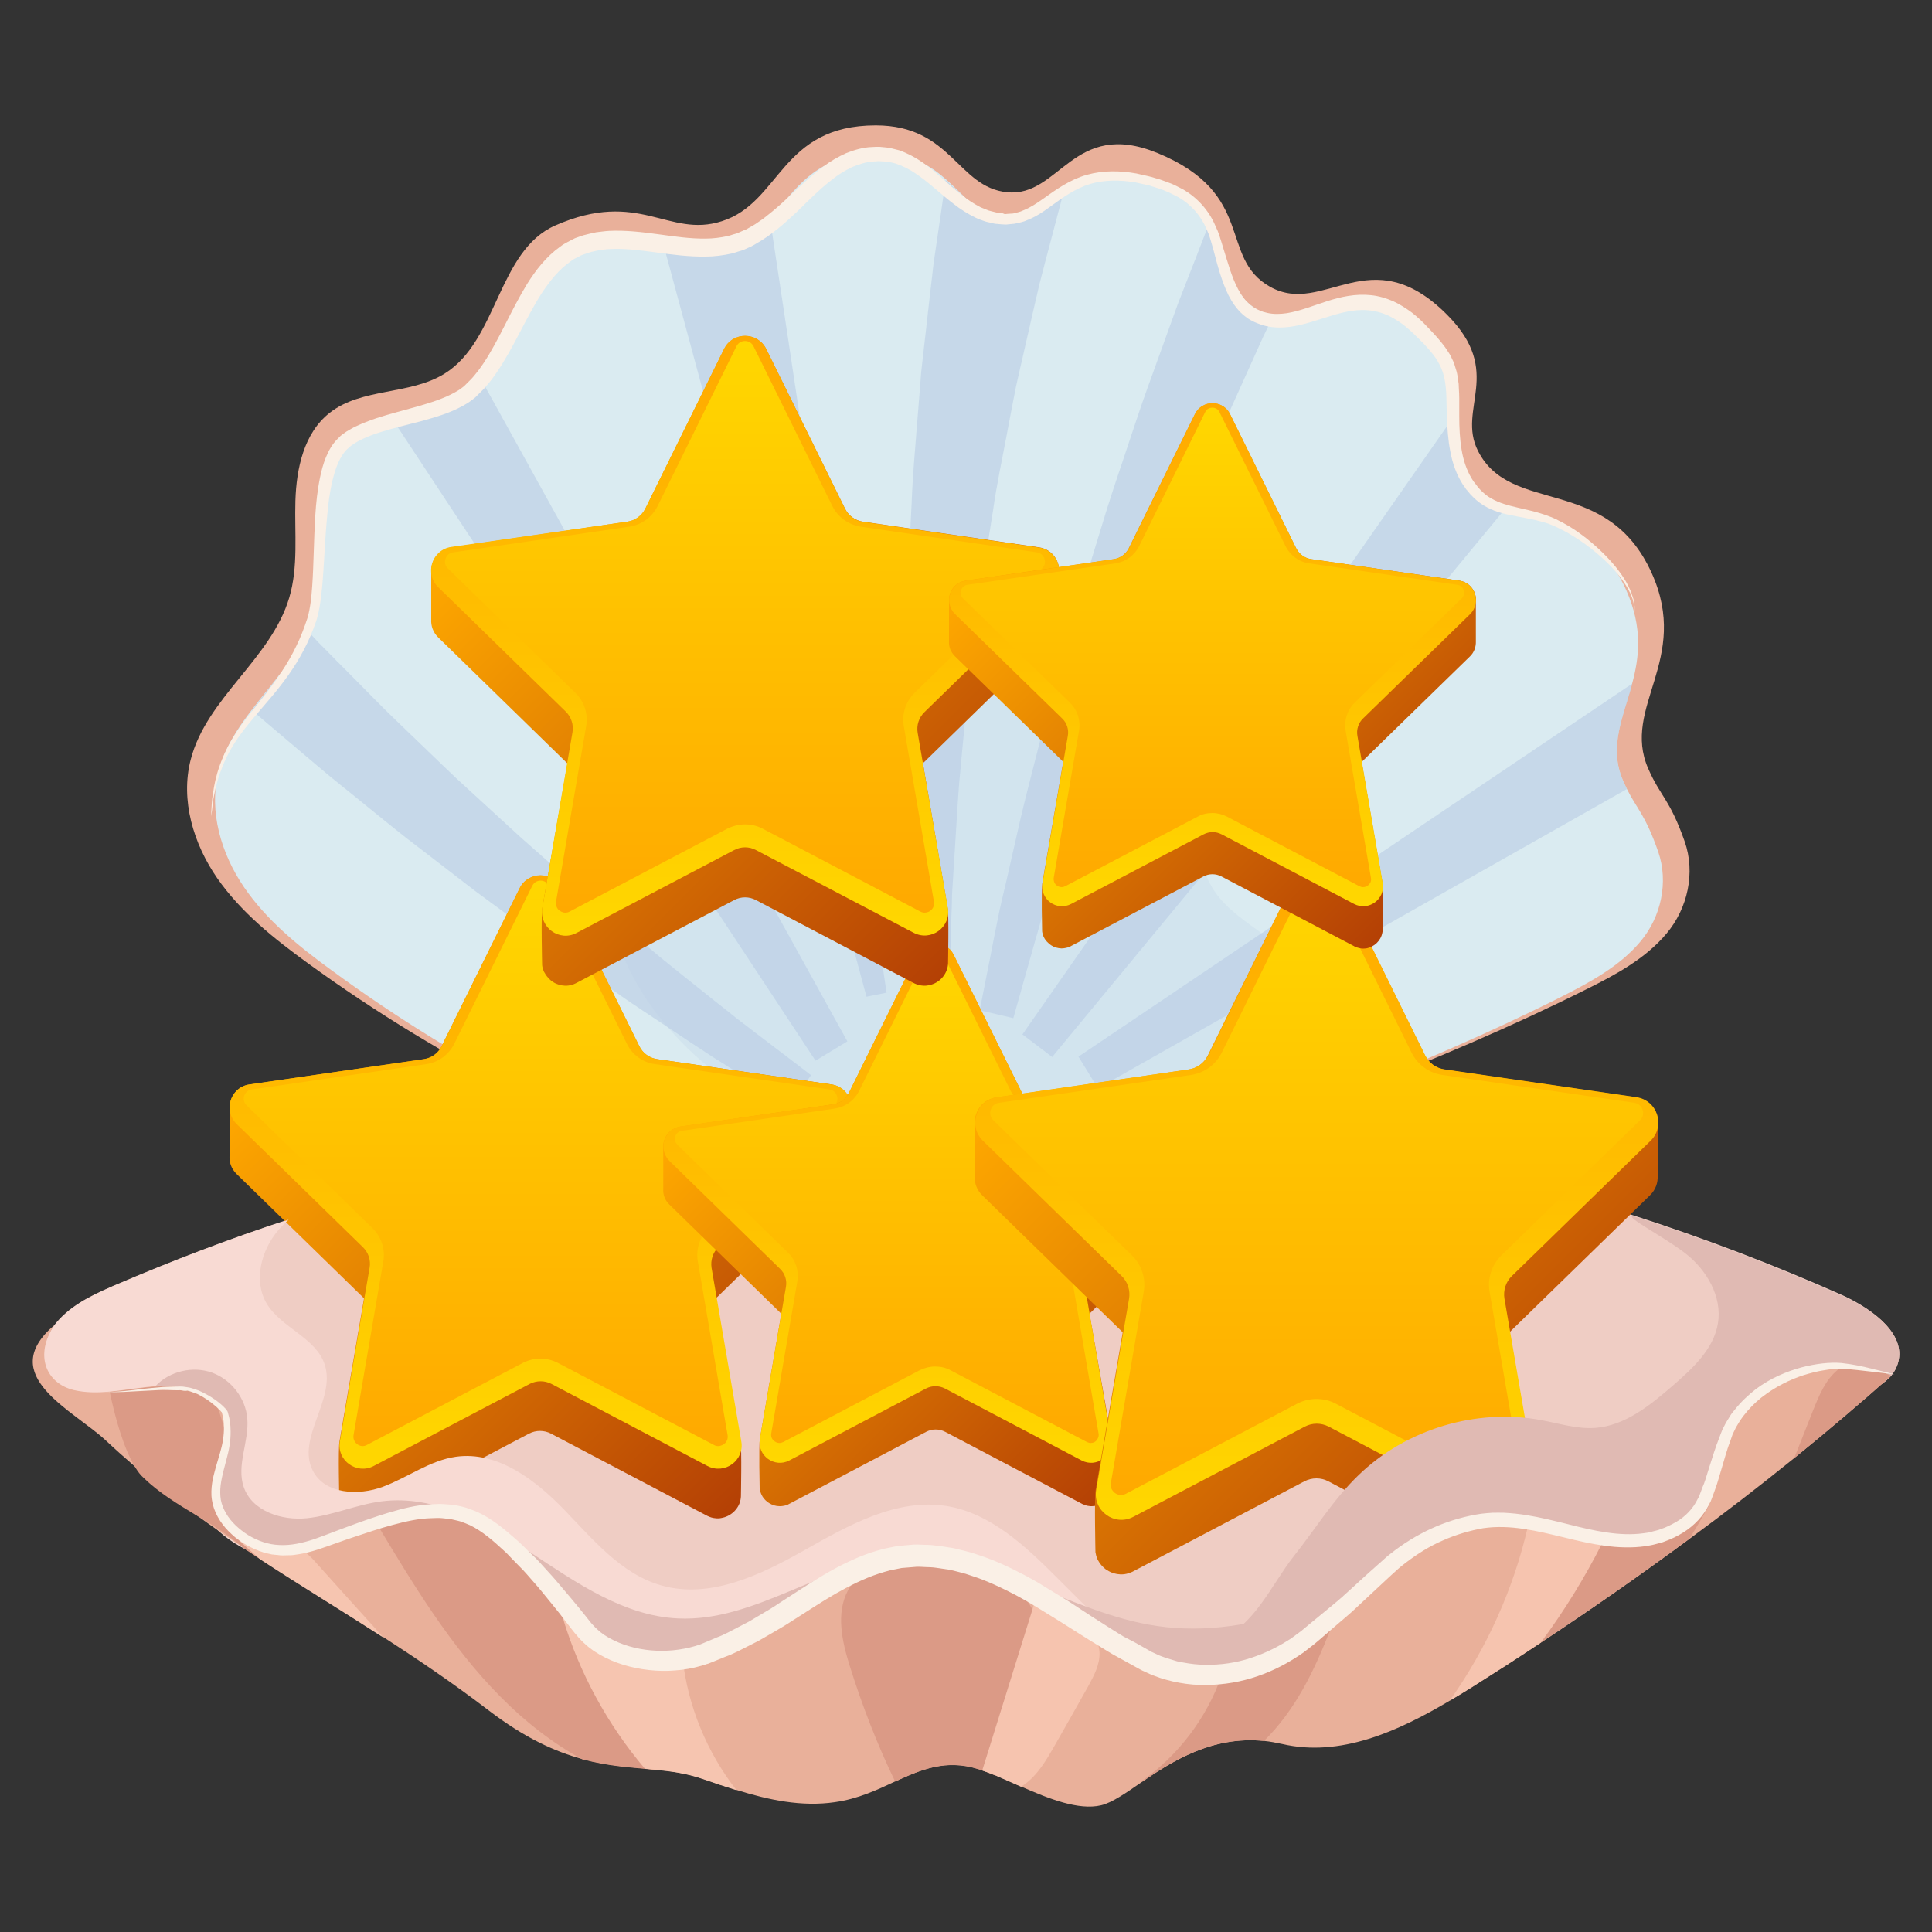 <?xml version="1.0" encoding="utf-8"?>
<!-- Generator: Adobe Illustrator 24.2.0, SVG Export Plug-In . SVG Version: 6.00 Build 0)  -->
<svg version="1.1" id="Layer_1" xmlns="http://www.w3.org/2000/svg" xmlns:xlink="http://www.w3.org/1999/xlink" x="0px" y="0px"
	 viewBox="0 0 100 100" style="enable-background:new 0 0 100 100;" xml:space="preserve">
<rect x="0" y="0" width="100" height="100" fill="#333333" stroke="none"/>
<style type="text/css">
	.st0{fill:#E9B09A;}
	.st1{fill:#DAEBF1;}
	.st2{opacity:0.62;}
	.st3{fill:#BACDE4;}
	.st4{fill:#FAF0E6;}
	.st5{opacity:0.24;}
	.st6{fill:#EFCDC4;}
	.st7{fill:#FAEEED;}
	.st8{fill:url(#SVGID_1_);}
	.st9{fill:url(#SVGID_2_);}
	.st10{fill:url(#SVGID_3_);}
	.st11{fill:url(#SVGID_6_);}
	.st12{fill:url(#SVGID_7_);}
	.st13{fill:url(#SVGID_8_);}
	.st14{fill:url(#SVGID_11_);}
	.st15{fill:url(#SVGID_12_);}
	.st16{fill:url(#SVGID_13_);}
	.st17{fill:url(#SVGID_16_);}
	.st18{fill:url(#SVGID_17_);}
	.st19{fill:url(#SVGID_18_);}
	.st20{fill:url(#SVGID_21_);}
	.st21{fill:url(#SVGID_22_);}
	.st22{fill:url(#SVGID_23_);}
	.st23{fill:#E0BAB3;}
	.st24{fill:#F8DAD3;}
	.st25{fill:#DB9A86;}
	.st26{fill:#F6C5B0;}
	.st27{fill:#F6C4AF;}
</style>
<g>
	<path class="st0" d="M45.33,6.49c3.93,0,4.23,3.21,6.8,3.46c2.72,0.27,3.41-3.82,7.78-2.03c5.15,2.12,3.13,5.42,5.84,6.93
		c2.78,1.54,5.18-2.54,9.14,1.43c2.99,2.99,0.5,4.87,1.61,7.06c1.7,3.36,6.68,1.2,8.99,6.32c2.03,4.49-1.58,6.93-0.18,10.12
		c0.64,1.47,1.1,1.54,1.89,3.78c0.56,1.61,0.16,3.45-0.94,4.76c-1.1,1.31-2.65,2.14-4.18,2.9c-7.77,3.88-16,6.78-24.19,9.67
		c-3,1.06-6.05,2.12-9.22,2.27c-3.19,0.15-6.34-0.62-9.39-1.58c-8.34-2.61-16.26-6.58-23.34-11.72c-1.75-1.27-3.47-2.64-4.7-4.41
		c-1.23-1.78-1.91-4.04-1.37-6.13c0.82-3.19,4.16-5.22,5.1-8.38c0.48-1.61,0.27-3.33,0.32-5.01c0.05-1.68,0.44-3.51,1.76-4.55
		c1.66-1.32,4.16-0.92,5.96-2.04c2.76-1.71,2.75-6.36,5.73-7.67c4.35-1.91,5.85,0.67,8.62-0.22C40.42,10.48,40.39,6.49,45.33,6.49z"
		/>
	<path class="st1" d="M84.92,48.72c-1.06,1.27-2.55,2.08-4.02,2.83c-7.49,3.78-15.42,6.6-23.31,9.41c-2.89,1.03-5.83,2.06-8.89,2.21
		c-3.07,0.15-6.11-0.61-9.05-1.54c-8.04-2.54-15.67-6.41-22.49-11.41c-1.69-1.23-3.35-2.57-4.53-4.3c-1.18-1.73-1.84-3.93-1.32-5.97
		c0.3-1.2,0.97-2.23,1.73-3.22c1.02-1.34,2.2-2.6,2.88-4.11c0.12-0.27,0.23-0.55,0.31-0.84c0.46-1.57,0.26-3.24,0.31-4.88
		c0.05-1.63,0.42-3.41,1.69-4.43c0.59-0.47,1.3-0.72,2.03-0.9c1.26-0.3,2.62-0.4,3.71-1.09c0.37-0.23,0.69-0.51,0.96-0.84
		c1.75-2.01,2.09-5.53,4.55-6.63c2.17-0.96,3.6-0.76,4.85-0.45c1.17,0.29,2.17,0.66,3.47,0.24c0.89-0.29,1.5-0.84,2.07-1.48
		c1.3-1.47,2.29-3.37,5.61-3.37c1.69,0,2.68,0.62,3.48,1.33c1,0.88,1.7,1.9,3.07,2.04c1.26,0.12,2.07-0.73,3.03-1.46
		c1.05-0.79,2.28-1.43,4.47-0.52c1.58,0.66,2.47,1.44,3.02,2.24v0c1.17,1.7,0.84,3.51,2.62,4.5c0.24,0.14,0.48,0.23,0.72,0.28
		c2.39,0.56,4.61-2.4,8.09,1.11c1.48,1.5,1.57,2.71,1.44,3.83C75.3,22.4,75,23.36,75.52,24.4c0.53,1.06,1.4,1.56,2.4,1.92
		c2.08,0.74,4.76,0.87,6.26,4.24c0.85,1.92,0.67,3.45,0.3,4.82c-0.47,1.77-1.23,3.28-0.47,5.03c0.07,0.16,0.14,0.3,0.2,0.43
		c0.52,1.04,0.94,1.31,1.62,3.25C86.37,45.66,85.98,47.45,84.92,48.72z"/>
	<g class="st2">
		<path class="st3" d="M41.98,55.65l-1.1,1.58c0,0-0.52-0.33-1.42-0.9c-0.45-0.28-1-0.63-1.63-1.03c-0.31-0.2-0.65-0.41-1-0.63
			c-0.35-0.23-0.72-0.48-1.11-0.73c-0.77-0.51-1.6-1.07-2.48-1.65c-0.89-0.58-1.79-1.24-2.73-1.89c-0.95-0.66-1.93-1.33-2.9-2.06
			c-0.98-0.72-1.97-1.45-2.96-2.18c-0.98-0.75-1.95-1.5-2.91-2.24c-0.97-0.73-1.89-1.49-2.79-2.22c-0.89-0.73-1.78-1.42-2.58-2.11
			c-0.81-0.69-1.57-1.33-2.28-1.93c-0.35-0.3-0.69-0.59-1.01-0.86c-0.01-0.01-0.03-0.02-0.04-0.04c1.02-1.34,2.2-2.6,2.88-4.11
			c0.17,0.18,0.36,0.38,0.54,0.58c0.29,0.29,0.6,0.6,0.91,0.92c0.64,0.64,1.33,1.34,2.06,2.08c0.72,0.74,1.53,1.49,2.34,2.28
			c0.82,0.78,1.65,1.61,2.54,2.41c0.88,0.8,1.77,1.63,2.66,2.44c0.91,0.8,1.82,1.6,2.71,2.39c0.89,0.8,1.8,1.54,2.67,2.27
			c0.88,0.72,1.71,1.45,2.52,2.09c0.81,0.65,1.58,1.26,2.29,1.83c0.36,0.28,0.7,0.55,1.02,0.81c0.33,0.25,0.65,0.49,0.94,0.72
			c0.59,0.45,1.11,0.84,1.54,1.17C41.49,55.28,41.98,55.65,41.98,55.65z"/>
	</g>
	<g class="st2">
		<path class="st3" d="M43.86,53.9l-1.65,1L20.25,21.6c1.26-0.3,2.62-0.4,3.71-1.09c0.37-0.23,0.69-0.51,0.96-0.84L43.86,53.9z"/>
	</g>
	<g class="st2">
		<path class="st3" d="M45.89,51.38l-1.04,0.21l-10.53-39c1.17,0.29,2.17,0.66,3.47,0.24c0.89-0.29,1.5-0.84,2.07-1.48L45.89,51.38z
			"/>
	</g>
	<g class="st2">
		<path class="st3" d="M55.06,9.91c-0.07,0.28-0.21,0.8-0.4,1.52c-0.15,0.56-0.32,1.23-0.53,2.01c-0.1,0.39-0.21,0.8-0.32,1.23
			c-0.1,0.44-0.21,0.9-0.32,1.38c-0.22,0.96-0.46,2.01-0.71,3.11c-0.06,0.28-0.13,0.56-0.19,0.84c-0.06,0.29-0.11,0.57-0.17,0.87
			c-0.11,0.58-0.23,1.18-0.34,1.79c-0.23,1.22-0.5,2.47-0.68,3.76c-0.2,1.28-0.41,2.59-0.62,3.9c-0.17,1.31-0.33,2.63-0.5,3.92
			c-0.18,1.29-0.28,2.57-0.4,3.81c-0.06,0.62-0.12,1.23-0.17,1.83c-0.03,0.3-0.06,0.59-0.08,0.88c-0.02,0.29-0.04,0.58-0.06,0.86
			c-0.07,1.14-0.14,2.21-0.2,3.2c-0.03,0.5-0.06,0.98-0.09,1.43c-0.01,0.46-0.02,0.89-0.04,1.3c-0.02,0.82-0.04,1.52-0.06,2.11
			c-0.03,1.17-0.05,1.84-0.05,1.84l-1.45,0.04c0,0-0.06-0.67-0.15-1.83c-0.05-0.58-0.1-1.29-0.17-2.11
			c-0.03-0.41-0.07-0.84-0.11-1.3c-0.02-0.46-0.05-0.95-0.07-1.45c-0.05-1.01-0.1-2.11-0.16-3.27c-0.01-0.29-0.03-0.59-0.04-0.88
			c-0.01-0.3-0.01-0.6-0.01-0.9c-0.01-0.61-0.02-1.23-0.03-1.86c-0.02-1.27-0.06-2.58-0.02-3.91c0.02-1.33,0.04-2.68,0.07-4.04
			c0.07-1.35,0.13-2.71,0.2-4.04c0.05-1.34,0.17-2.64,0.27-3.91c0.05-0.63,0.1-1.26,0.15-1.87c0.02-0.31,0.05-0.61,0.07-0.91
			c0.03-0.3,0.07-0.59,0.1-0.88c0.13-1.16,0.26-2.26,0.37-3.27c0.06-0.51,0.12-0.99,0.17-1.46c0.07-0.46,0.13-0.9,0.19-1.31
			c0.12-0.82,0.23-1.54,0.31-2.13c0.05-0.34,0.09-0.64,0.13-0.89c1,0.88,1.7,1.9,3.07,2.04C53.28,11.49,54.09,10.64,55.06,9.91z"/>
	</g>
	<g class="st2">
		<path class="st3" d="M65.87,16.42c-0.16,0.33-0.33,0.68-0.5,1.04c-0.19,0.42-0.38,0.85-0.59,1.31c-0.41,0.91-0.86,1.9-1.33,2.95
			c-0.47,1.04-0.92,2.17-1.42,3.32c-0.49,1.15-1,2.34-1.47,3.57c-0.48,1.22-0.98,2.47-1.47,3.71c-0.46,1.25-0.92,2.51-1.38,3.75
			c-0.47,1.23-0.88,2.46-1.28,3.65c-0.4,1.19-0.81,2.34-1.15,3.43c-0.34,1.09-0.67,2.13-0.96,3.09c-0.15,0.48-0.29,0.94-0.43,1.37
			c-0.12,0.44-0.25,0.87-0.36,1.26c-0.22,0.79-0.42,1.48-0.58,2.05c-0.32,1.14-0.5,1.78-0.5,1.78l-1.74-0.41
			c0,0,0.13-0.66,0.36-1.82c0.12-0.58,0.25-1.28,0.41-2.09c0.08-0.4,0.17-0.83,0.26-1.28c0.1-0.45,0.21-0.93,0.33-1.42
			c0.23-1,0.47-2.07,0.73-3.21c0.26-1.14,0.58-2.32,0.89-3.56c0.31-1.23,0.63-2.51,1.01-3.79c0.36-1.29,0.73-2.59,1.1-3.9
			c0.4-1.3,0.8-2.6,1.19-3.88c0.38-1.28,0.8-2.53,1.21-3.74c0.41-1.21,0.78-2.38,1.18-3.48c0.4-1.1,0.77-2.14,1.12-3.1
			c0.17-0.48,0.34-0.94,0.5-1.38c0.17-0.44,0.33-0.85,0.48-1.23c0.3-0.77,0.57-1.45,0.78-2.01c0.11-0.28,0.21-0.53,0.29-0.75
			c1.17,1.7,0.84,3.51,2.62,4.5C65.4,16.27,65.64,16.36,65.87,16.42z"/>
	</g>
	<g class="st2">
		<path class="st3" d="M77.92,26.32L54.46,54.71l-1.54-1.17l22.48-32.2C75.3,22.4,75,23.36,75.52,24.4
			C76.05,25.46,76.92,25.96,77.92,26.32z"/>
	</g>
	<g class="st2">
		<path class="st3" d="M84.01,40.41c0.07,0.16,0.14,0.3,0.2,0.43L56.83,56.33l-1.01-1.64l28.67-19.31
			C84.02,37.15,83.25,38.66,84.01,40.41z"/>
	</g>
	<path class="st4" d="M10.92,42.26c0,0,0.01-0.11,0.02-0.31c0.02-0.21,0.01-0.51,0.09-0.91c0.1-0.79,0.41-1.97,1.27-3.22
		c0.83-1.26,2.16-2.54,3.04-4.39c0.23-0.46,0.41-0.95,0.58-1.46c0.14-0.5,0.2-1.06,0.24-1.63c0.08-1.15,0.08-2.38,0.16-3.67
		c0.04-0.64,0.11-1.31,0.25-1.98c0.07-0.34,0.16-0.68,0.3-1.02c0.14-0.34,0.32-0.68,0.62-0.97l0.11-0.11c0.02-0.01,0-0.01,0.04-0.04
		l0.03-0.02l0.05-0.04l0.21-0.15c0.16-0.09,0.34-0.21,0.51-0.28c0.34-0.16,0.68-0.29,1.03-0.41c0.7-0.23,1.4-0.4,2.1-0.6
		c0.69-0.2,1.39-0.41,1.99-0.75l0.22-0.13c0.07-0.05,0.13-0.1,0.2-0.15l0.05-0.04l0.02-0.02c0.01-0.01-0.01,0.01,0.01-0.01l0.1-0.1
		l0.2-0.2c0.07-0.07,0.12-0.13,0.18-0.2l0.16-0.2c0.11-0.13,0.21-0.29,0.32-0.44c0.82-1.23,1.4-2.7,2.26-4.11
		c0.44-0.7,0.97-1.4,1.71-1.93c0.17-0.14,0.39-0.24,0.59-0.35l0.08-0.04l0.04-0.02c0.02-0.01,0,0,0.06-0.03l0.14-0.05l0.29-0.1
		c0.21-0.06,0.45-0.11,0.68-0.16c0.22-0.02,0.44-0.06,0.66-0.07c1.76-0.08,3.4,0.42,4.98,0.4c0.4,0,0.78-0.05,1.15-0.13
		c0.09-0.02,0.18-0.05,0.27-0.08l0.14-0.04l0.07-0.02c0.03-0.01,0,0,0.01,0l0.04-0.02l0.29-0.13l0.15-0.06
		c0.05-0.02,0.08-0.05,0.12-0.07c0.16-0.09,0.33-0.18,0.49-0.3l0.25-0.17l0.24-0.19c0.32-0.25,0.63-0.52,0.94-0.81
		c0.62-0.56,1.23-1.18,1.95-1.71c0.35-0.27,0.75-0.5,1.17-0.69c0.43-0.17,0.89-0.31,1.36-0.32l0.18-0.01l0.09,0l0.04,0
		c0.01,0,0.08,0,0.07,0l0.32,0.03c0.05,0.01,0.1,0.01,0.16,0.02l0.18,0.04c0.12,0.03,0.24,0.06,0.36,0.09
		c0.44,0.16,0.85,0.38,1.22,0.64c0.73,0.52,1.33,1.14,1.98,1.65c0.32,0.26,0.66,0.48,1.01,0.66c0.09,0.04,0.18,0.07,0.27,0.11
		c0.09,0.04,0.18,0.07,0.27,0.09l0.28,0.07c0.1,0.01,0.19,0.02,0.29,0.03L52,11.08c0.03,0-0.01,0,0.01,0l0.04,0l0.08-0.01
		c0.1-0.01,0.21-0.01,0.31-0.02c0.17-0.05,0.34-0.07,0.52-0.16c0.36-0.14,0.69-0.36,1.03-0.6c0.67-0.48,1.4-1,2.26-1.24
		c0.85-0.24,1.74-0.22,2.57-0.07l0.62,0.14c0.22,0.05,0.4,0.12,0.6,0.17c0.19,0.06,0.4,0.15,0.6,0.22c0.2,0.08,0.38,0.19,0.57,0.28
		c0.75,0.42,1.36,1.1,1.69,1.88c0.04,0.1,0.09,0.19,0.13,0.29l0.1,0.28c0.06,0.2,0.13,0.39,0.18,0.58c0.12,0.38,0.23,0.76,0.35,1.12
		c0.24,0.72,0.55,1.43,1.06,1.85c0.06,0.05,0.13,0.1,0.2,0.14c0.07,0.04,0.14,0.08,0.21,0.11l0.03,0.01
		c-0.02-0.01,0.01,0.01,0.02,0.01l0.07,0.03l0.13,0.05l0.23,0.06c0.32,0.07,0.66,0.06,1,0.01c0.68-0.11,1.36-0.39,2.08-0.62
		c0.71-0.23,1.49-0.4,2.29-0.31c0.39,0.04,0.78,0.16,1.13,0.31c0.35,0.16,0.67,0.37,0.97,0.59c0.29,0.23,0.56,0.48,0.79,0.73
		c0.23,0.24,0.48,0.5,0.7,0.77c0.11,0.14,0.22,0.27,0.32,0.43l0.15,0.23c0.05,0.08,0.08,0.16,0.12,0.24
		c0.04,0.08,0.08,0.16,0.11,0.25l0.08,0.26c0.06,0.17,0.09,0.34,0.11,0.52c0.01,0.09,0.03,0.17,0.04,0.26l0.01,0.25
		c0.01,0.17,0.02,0.34,0.02,0.49c0,0.31,0,0.62,0,0.93c0,0.6,0.03,1.19,0.12,1.73c0.09,0.55,0.26,1.06,0.52,1.49l0.1,0.16l0.03,0.04
		c0,0,0.02,0.02,0.01,0.01l0.02,0.02l0.06,0.08l0.12,0.16l0.12,0.13c0.17,0.17,0.35,0.33,0.56,0.44c0.41,0.24,0.88,0.36,1.35,0.47
		c0.47,0.11,0.94,0.21,1.38,0.36c0.11,0.04,0.21,0.07,0.33,0.12c0.1,0.04,0.2,0.08,0.3,0.13c0.2,0.1,0.4,0.2,0.58,0.31
		c0.18,0.1,0.35,0.22,0.52,0.33c0.16,0.12,0.32,0.23,0.47,0.35c1.18,0.95,1.93,1.9,2.25,2.65c0.02,0.05,0.04,0.09,0.06,0.13
		c0.01,0.05,0.03,0.09,0.04,0.13c0.03,0.08,0.05,0.16,0.08,0.24c0.02,0.15,0.05,0.28,0.06,0.38c-0.01,0.21-0.01,0.31-0.01,0.31
		s0-0.11-0.01-0.31c-0.01-0.1-0.05-0.22-0.08-0.37c-0.03-0.07-0.06-0.15-0.09-0.23c-0.02-0.04-0.03-0.08-0.05-0.12
		c-0.02-0.04-0.05-0.08-0.07-0.13c-0.36-0.7-1.15-1.6-2.34-2.45c-0.3-0.21-0.63-0.42-0.98-0.61c-0.18-0.1-0.36-0.18-0.55-0.27
		c-0.1-0.04-0.2-0.08-0.3-0.12c-0.09-0.03-0.2-0.06-0.3-0.09c-0.42-0.12-0.87-0.2-1.35-0.29c-0.48-0.09-1-0.19-1.51-0.46
		c-0.25-0.13-0.49-0.3-0.7-0.51l-0.16-0.16l-0.13-0.16l-0.07-0.08l-0.02-0.02l-0.02-0.03l-0.03-0.05l-0.13-0.18
		c-0.32-0.5-0.53-1.09-0.64-1.69c-0.12-0.6-0.16-1.22-0.18-1.83c-0.03-0.62,0-1.25-0.1-1.82c-0.09-0.58-0.35-1.09-0.76-1.56
		c-0.2-0.24-0.42-0.47-0.67-0.71c-0.24-0.24-0.47-0.45-0.72-0.65c-0.26-0.19-0.53-0.36-0.81-0.49c-0.29-0.13-0.59-0.21-0.9-0.25
		c-0.63-0.08-1.29,0.05-1.98,0.26c-0.69,0.2-1.39,0.48-2.2,0.59c-0.4,0.05-0.83,0.05-1.25-0.05c-0.11-0.03-0.22-0.06-0.32-0.1
		l-0.13-0.05l-0.07-0.03l-0.05-0.02l-0.04-0.02c-0.1-0.05-0.2-0.1-0.29-0.16c-0.09-0.07-0.18-0.13-0.26-0.2
		c-0.33-0.29-0.57-0.65-0.76-1.02c-0.18-0.37-0.32-0.76-0.44-1.14c-0.12-0.38-0.22-0.77-0.32-1.15c-0.05-0.19-0.11-0.38-0.16-0.56
		l-0.09-0.28c-0.03-0.08-0.07-0.17-0.11-0.26c-0.29-0.7-0.79-1.28-1.46-1.67c-0.17-0.08-0.34-0.18-0.52-0.26
		c-0.18-0.07-0.35-0.15-0.55-0.21l-0.29-0.09l-0.15-0.05c-0.03-0.01-0.09-0.02-0.14-0.03l-0.58-0.13c-0.78-0.13-1.59-0.14-2.34,0.08
		c-0.76,0.23-1.41,0.69-2.09,1.19c-0.34,0.25-0.71,0.5-1.14,0.67c-0.2,0.1-0.45,0.15-0.69,0.2l-0.32,0.03l-0.08,0.01l-0.04,0
		c-0.01,0-0.07,0-0.07,0l-0.17-0.01c-0.11-0.01-0.23-0.02-0.34-0.03l-0.34-0.08c-0.11-0.02-0.22-0.06-0.33-0.1
		c-0.11-0.04-0.22-0.08-0.32-0.13c-0.41-0.2-0.79-0.44-1.13-0.71c-0.7-0.53-1.3-1.13-1.98-1.58c-0.33-0.23-0.69-0.4-1.05-0.52
		c-0.09-0.03-0.17-0.04-0.26-0.06l-0.13-0.03c-0.05-0.01-0.1-0.01-0.16-0.01l-0.32-0.02l-0.26,0.02c-0.38,0.02-0.75,0.14-1.11,0.29
		c-0.35,0.17-0.69,0.37-1.01,0.63c-0.65,0.49-1.23,1.09-1.85,1.69c-0.63,0.59-1.27,1.17-2.1,1.64c-0.05,0.03-0.1,0.06-0.15,0.09
		l-0.14,0.07l-0.29,0.13l-0.04,0.02c-0.01,0-0.07,0.03-0.06,0.02l-0.08,0.03l-0.17,0.05c-0.11,0.03-0.22,0.08-0.33,0.1
		c-0.45,0.1-0.9,0.16-1.35,0.16c-1.78,0.03-3.41-0.47-4.95-0.39c-0.19,0-0.38,0.04-0.56,0.06c-0.18,0.04-0.33,0.06-0.52,0.12
		l-0.29,0.1l-0.14,0.05c0.04-0.02-0.01,0,0,0l-0.03,0.02l-0.06,0.03c-0.16,0.08-0.32,0.15-0.46,0.27c-0.59,0.41-1.07,1.01-1.49,1.65
		c-0.83,1.3-1.43,2.78-2.33,4.1c-0.12,0.16-0.22,0.33-0.36,0.49c-0.14,0.15-0.27,0.34-0.41,0.46l-0.2,0.2l-0.1,0.1
		c0.01,0-0.04,0.03-0.04,0.04l-0.03,0.02l-0.06,0.05c-0.09,0.06-0.17,0.13-0.26,0.19l-0.27,0.16c-0.72,0.4-1.46,0.6-2.17,0.8
		c-0.72,0.19-1.42,0.35-2.08,0.56c-0.33,0.1-0.65,0.22-0.95,0.36c-0.15,0.07-0.27,0.14-0.41,0.22l-0.21,0.15l-0.05,0.04l-0.03,0.02
		c0.02-0.02,0,0.01,0,0.01l-0.08,0.07c-0.41,0.38-0.63,1.02-0.78,1.64c-0.15,0.62-0.23,1.26-0.28,1.89
		c-0.12,1.26-0.15,2.49-0.26,3.66c-0.06,0.59-0.13,1.16-0.3,1.72c-0.19,0.54-0.4,1.04-0.65,1.51c-0.49,0.94-1.09,1.73-1.67,2.42
		c-0.58,0.69-1.13,1.3-1.57,1.9c-0.89,1.19-1.23,2.33-1.38,3.11c-0.09,0.39-0.1,0.7-0.13,0.9C10.94,42.15,10.92,42.26,10.92,42.26z"
		/>
	<g class="st5">
		<path class="st3" d="M67.51,51.16c0.29,1.64-0.93,3.13-2.06,4.35c-1.31,1.41-2.64,2.84-4.29,3.83c-3.34,1.99-7.51,1.9-11.34,1.28
			c-5.97-0.97-12.06-3.3-15.77-8.08c-1.53-1.97-2.61-4.39-2.52-6.88c0.09-2.49,1.55-5.01,3.88-5.9c1.22-0.47,2.65-0.5,3.68-1.31
			c1.1-0.86,1.45-2.34,2.21-3.51c1.31-2.01,3.75-2.97,6.12-3.36c3.01-0.51,6.21-0.28,8.95,1.07c2.74,1.36,4.94,3.95,5.41,6.96
			c0.34,2.2-0.16,4.65,1.07,6.5c0.65,0.98,1.68,1.61,2.62,2.32C66.39,49.12,67.3,50.01,67.51,51.16z"/>
	</g>
	<path class="st6" d="M98.2,70.67c-0.37,1.02-1.61,1.45-2.71,1.55c-1.11,0.09-2.27,0-3.26,0.5c-1.51,0.76-2.02,2.58-2.79,4.06
		c-0.35,0.67-0.78,1.29-1.27,1.86c-2.28,2.67-5.86,4.25-9.3,5.42c-13.25,4.5-27.64,5.65-41.48,3.49c-3.76-0.59-7.48-1.42-11.12-2.49
		c-2.66-0.79-5.29-1.7-7.86-2.74c-1.21-0.49-2.64-0.92-3.98-1.47c-1.46-0.59-2.82-1.33-3.68-2.44c-0.31-0.4-0.55-0.86-0.76-1.34
		c0,0,0-0.01,0-0.01c-0.59-1.34-0.93-2.84-1.9-3.66c-0.27-0.24-0.59-0.42-0.99-0.53c-1.41-0.38-3.13,0.1-4.22-0.85
		c-0.96-0.83-0.84-2.42-0.07-3.43c0.72-0.94,1.82-1.5,2.93-1.98c0.08-0.04,0.16-0.07,0.23-0.1c2.94-1.26,5.92-2.4,8.96-3.39
		c5.53-1.82,11.22-3.19,16.98-4.12c17.52-2.82,35.75-1.51,52.61,3.9c3.7,1.19,7.34,2.58,10.89,4.16
		C96.96,67.78,98.77,69.11,98.2,70.67z"/>
	<path class="st7" d="M53.12,64.04c0.94,0,1.71-0.74,1.71-1.65c0-0.91-0.76-1.65-1.71-1.65c-0.94,0-1.71,0.74-1.71,1.65
		C51.41,63.31,52.18,64.04,53.12,64.04z"/>
	<g>
		<linearGradient id="SVGID_1_" gradientUnits="userSpaceOnUse" x1="16.091" y1="52.627" x2="39.864" y2="76.399">
			<stop  offset="0" style="stop-color:#FFA900"/>
			<stop  offset="1" style="stop-color:#B44005"/>
		</linearGradient>
		<path class="st8" d="M44.06,57.36L44.06,57.36c0.01-0.57-0.38-1.13-1.03-1.23L34,54.82c-0.39-0.06-0.73-0.3-0.91-0.66l-4.04-8.18
			c-0.44-0.9-1.72-0.9-2.16,0l-4.04,8.18c-0.18,0.36-0.51,0.6-0.91,0.66l-9.03,1.31c-0.65,0.09-1.04,0.66-1.03,1.23h0v2.47h0
			c-0.02,0.33,0.09,0.66,0.36,0.93l6.53,6.37c0.03,0.03,0.05,0.05,0.07,0.08l-1.27,7.41c-0.07,0.38-0.01,2.9-0.01,2.92
			c0.01,0.11,0.04,0.22,0.09,0.32c0.01,0.03,0.02,0.05,0.04,0.07c0.06,0.12,0.15,0.23,0.24,0.32c0.06,0.06,0.12,0.11,0.19,0.15
			c0.18,0.11,0.39,0.18,0.61,0.19c0.06,0,0.12,0,0.18-0.01c0.07-0.01,0.15-0.03,0.22-0.05c0.02-0.01,0.04-0.01,0.05-0.02
			c0.03-0.01,0.06-0.03,0.09-0.04c0.01-0.01,0.03-0.01,0.04-0.02l8.08-4.25c0.35-0.18,0.77-0.18,1.12,0l8.08,4.25
			c0.01,0.01,0.03,0.01,0.04,0.02c0.13,0.06,0.25,0.1,0.38,0.11c0.06,0.01,0.11,0.01,0.17,0.01c0.06,0,0.11-0.01,0.16-0.02
			c0.48-0.08,0.9-0.46,0.99-0.95c0.01-0.06,0.02-0.11,0.02-0.17c0-0.06,0.05-2.45-0.02-2.84l-1.27-7.41
			c0.02-0.03,0.05-0.05,0.08-0.08l6.53-6.37h0c0.27-0.26,0.38-0.6,0.36-0.93h0V57.36z"/>
		<g>
			<linearGradient id="SVGID_2_" gradientUnits="userSpaceOnUse" x1="27.978" y1="76.025" x2="27.978" y2="45.311">
				<stop  offset="0" style="stop-color:#FFD700"/>
				<stop  offset="1" style="stop-color:#FFA900"/>
			</linearGradient>
			<path class="st9" d="M29.06,45.98l4.04,8.18c0.18,0.36,0.51,0.6,0.91,0.66l9.03,1.31c0.99,0.14,1.38,1.36,0.67,2.05l-6.53,6.37
				c-0.28,0.28-0.41,0.68-0.35,1.07l1.54,8.99c0.17,0.98-0.86,1.73-1.75,1.27l-8.08-4.25c-0.35-0.18-0.77-0.18-1.12,0l-8.08,4.25
				c-0.88,0.46-1.92-0.29-1.75-1.27l1.54-8.99c0.07-0.39-0.06-0.79-0.35-1.07l-6.53-6.37c-0.71-0.7-0.32-1.91,0.67-2.05l9.03-1.31
				c0.39-0.06,0.73-0.3,0.91-0.66l4.04-8.18C27.34,45.09,28.62,45.09,29.06,45.98z"/>
			<linearGradient id="SVGID_3_" gradientUnits="userSpaceOnUse" x1="27.978" y1="74.85" x2="27.978" y2="45.582">
				<stop  offset="0" style="stop-color:#FFA900"/>
				<stop  offset="1" style="stop-color:#FFD700"/>
			</linearGradient>
			<path class="st10" d="M37.17,74.85c-0.08,0-0.15-0.02-0.22-0.06l-8.08-4.25c-0.28-0.14-0.59-0.22-0.9-0.22
				c-0.31,0-0.62,0.08-0.9,0.22l-8.08,4.25c-0.07,0.04-0.15,0.06-0.22,0.06c-0.14,0-0.28-0.07-0.37-0.18
				c-0.06-0.08-0.13-0.2-0.1-0.39l1.54-8.99c0.11-0.63-0.1-1.26-0.55-1.71l-6.53-6.37c-0.19-0.19-0.15-0.41-0.12-0.49
				s0.12-0.29,0.39-0.33l9.03-1.31c0.63-0.09,1.17-0.49,1.45-1.05l4.04-8.18c0.12-0.24,0.34-0.27,0.43-0.27
				c0.09,0,0.31,0.03,0.43,0.27l4.04,8.18c0.28,0.57,0.82,0.96,1.45,1.05l9.03,1.31c0.27,0.04,0.36,0.24,0.39,0.33
				c0.03,0.09,0.07,0.31-0.12,0.49l-6.53,6.37c-0.45,0.44-0.66,1.08-0.55,1.71l1.54,8.99c0.03,0.18-0.04,0.31-0.1,0.39
				C37.45,74.78,37.31,74.85,37.17,74.85z"/>
		</g>
		<g>
			<defs>
				<path id="SVGID_4_" d="M29.06,45.98l4.04,8.18c0.18,0.36,0.51,0.6,0.91,0.66l9.03,1.31c0.99,0.14,1.38,1.36,0.67,2.05
					l-6.53,6.37c-0.28,0.28-0.41,0.68-0.35,1.07l1.54,8.99c0.17,0.98-0.86,1.73-1.75,1.27l-8.08-4.25c-0.35-0.18-0.77-0.18-1.12,0
					l-8.08,4.25c-0.88,0.46-1.92-0.29-1.75-1.27l1.54-8.99c0.07-0.39-0.06-0.79-0.35-1.07l-6.53-6.37c-0.71-0.7-0.32-1.91,0.67-2.05
					l9.03-1.31c0.39-0.06,0.73-0.3,0.91-0.66l4.04-8.18C27.34,45.09,28.62,45.09,29.06,45.98z"/>
			</defs>
			<clipPath id="SVGID_5_">
				<use xlink:href="#SVGID_4_"  style="overflow:visible;"/>
			</clipPath>
		</g>
		<linearGradient id="SVGID_6_" gradientUnits="userSpaceOnUse" x1="38.002" y1="55.23" x2="58.819" y2="76.047">
			<stop  offset="0" style="stop-color:#FFA900"/>
			<stop  offset="1" style="stop-color:#B44005"/>
		</linearGradient>
		<path class="st11" d="M62.5,59.38L62.5,59.38c0.01-0.5-0.33-0.99-0.9-1.07l-7.91-1.15c-0.34-0.05-0.64-0.27-0.79-0.58l-3.54-7.16
			c-0.39-0.78-1.5-0.78-1.89,0l-3.54,7.16c-0.15,0.31-0.45,0.53-0.79,0.58l-7.91,1.15c-0.57,0.08-0.92,0.57-0.9,1.07h0v2.16h0
			c-0.02,0.29,0.08,0.58,0.32,0.81l5.72,5.58c0.02,0.02,0.04,0.05,0.07,0.07l-1.11,6.49c-0.06,0.34-0.01,2.54-0.01,2.56
			c0.01,0.1,0.04,0.19,0.08,0.28c0.01,0.02,0.02,0.04,0.03,0.06c0.05,0.11,0.13,0.2,0.21,0.28c0.05,0.05,0.11,0.09,0.17,0.13
			c0.16,0.1,0.34,0.16,0.54,0.16c0.05,0,0.11,0,0.16-0.01c0.06-0.01,0.13-0.02,0.19-0.04c0.02-0.01,0.03-0.01,0.05-0.02
			c0.03-0.01,0.05-0.02,0.08-0.04c0.01-0.01,0.02-0.01,0.04-0.02l7.07-3.72c0.31-0.16,0.67-0.16,0.98,0l7.07,3.72
			c0.01,0.01,0.02,0.01,0.04,0.02c0.11,0.05,0.22,0.09,0.33,0.1c0.05,0.01,0.1,0.01,0.15,0.01c0.05,0,0.1-0.01,0.14-0.01
			c0.42-0.07,0.78-0.4,0.87-0.84c0.01-0.05,0.02-0.1,0.02-0.15c0-0.05,0.04-2.15-0.01-2.48L56.39,68c0.02-0.02,0.04-0.05,0.07-0.07
			l5.72-5.58h0c0.24-0.23,0.33-0.53,0.32-0.81h0V59.38z"/>
		<g>
			<linearGradient id="SVGID_7_" gradientUnits="userSpaceOnUse" x1="48.41" y1="75.72" x2="48.41" y2="48.825">
				<stop  offset="0" style="stop-color:#FFD700"/>
				<stop  offset="1" style="stop-color:#FFA900"/>
			</linearGradient>
			<path class="st12" d="M49.36,49.41l3.54,7.16c0.15,0.31,0.45,0.53,0.79,0.58l7.91,1.15c0.86,0.13,1.21,1.19,0.58,1.8l-5.72,5.58
				c-0.25,0.24-0.36,0.59-0.3,0.93l1.35,7.87c0.15,0.86-0.76,1.52-1.53,1.11l-7.07-3.72c-0.31-0.16-0.67-0.16-0.98,0l-7.07,3.72
				c-0.77,0.41-1.68-0.25-1.53-1.11l1.35-7.87c0.06-0.34-0.05-0.69-0.3-0.93l-5.72-5.58c-0.63-0.61-0.28-1.67,0.58-1.8l7.91-1.15
				c0.34-0.05,0.64-0.27,0.79-0.58l3.54-7.16C47.85,48.63,48.97,48.63,49.36,49.41z"/>
			<linearGradient id="SVGID_8_" gradientUnits="userSpaceOnUse" x1="48.41" y1="74.691" x2="48.41" y2="49.062">
				<stop  offset="0" style="stop-color:#FFA900"/>
				<stop  offset="1" style="stop-color:#FFD700"/>
			</linearGradient>
			<path class="st13" d="M56.46,74.69c-0.07,0-0.13-0.02-0.2-0.05l-7.07-3.72c-0.24-0.13-0.51-0.19-0.79-0.19
				c-0.27,0-0.54,0.07-0.79,0.19l-7.07,3.72c-0.06,0.03-0.13,0.05-0.2,0.05c-0.12,0-0.24-0.06-0.33-0.16
				c-0.06-0.07-0.12-0.18-0.09-0.34l1.35-7.87c0.09-0.55-0.09-1.11-0.49-1.49l-5.72-5.58c-0.17-0.17-0.13-0.36-0.11-0.43
				c0.02-0.07,0.11-0.25,0.34-0.29l7.91-1.15c0.55-0.08,1.02-0.42,1.27-0.92l3.54-7.16c0.1-0.21,0.3-0.24,0.38-0.24
				s0.27,0.02,0.38,0.24l3.54,7.16c0.25,0.5,0.72,0.84,1.27,0.92l7.91,1.15c0.23,0.03,0.32,0.21,0.34,0.29
				c0.02,0.07,0.06,0.27-0.11,0.43l-5.72,5.58c-0.4,0.39-0.58,0.95-0.49,1.49l1.35,7.87c0.03,0.16-0.03,0.27-0.09,0.34
				C56.71,74.63,56.59,74.69,56.46,74.69z"/>
		</g>
		<g>
			<defs>
				<path id="SVGID_9_" d="M49.36,49.41l3.54,7.16c0.15,0.31,0.45,0.53,0.79,0.58l7.91,1.15c0.86,0.13,1.21,1.19,0.58,1.8
					l-5.72,5.58c-0.25,0.24-0.36,0.59-0.3,0.93l1.35,7.87c0.15,0.86-0.76,1.52-1.53,1.11l-7.07-3.72c-0.31-0.16-0.67-0.16-0.98,0
					l-7.07,3.72c-0.77,0.41-1.68-0.25-1.53-1.11l1.35-7.87c0.06-0.34-0.05-0.69-0.3-0.93l-5.72-5.58c-0.63-0.61-0.28-1.67,0.58-1.8
					l7.91-1.15c0.34-0.05,0.64-0.27,0.79-0.58l3.54-7.16C47.85,48.63,48.97,48.63,49.36,49.41z"/>
			</defs>
			<clipPath id="SVGID_10_">
				<use xlink:href="#SVGID_9_"  style="overflow:visible;"/>
			</clipPath>
		</g>
		<linearGradient id="SVGID_11_" gradientUnits="userSpaceOnUse" x1="55.074" y1="52.941" x2="81.215" y2="79.082">
			<stop  offset="0" style="stop-color:#FFA900"/>
			<stop  offset="1" style="stop-color:#B44005"/>
		</linearGradient>
		<path class="st14" d="M85.83,58.15L85.83,58.15c0.01-0.63-0.42-1.24-1.14-1.35l-9.93-1.44c-0.43-0.06-0.8-0.33-1-0.72l-4.44-9
			c-0.49-0.98-1.89-0.98-2.37,0l-4.44,9c-0.19,0.39-0.57,0.66-1,0.72l-9.93,1.44c-0.72,0.1-1.15,0.72-1.13,1.35h0v2.71h0
			c-0.02,0.36,0.1,0.73,0.4,1.02l7.18,7c0.03,0.03,0.06,0.06,0.08,0.09l-1.4,8.15c-0.07,0.42-0.01,3.18-0.01,3.22
			c0.02,0.13,0.05,0.24,0.1,0.35c0.01,0.03,0.02,0.05,0.04,0.08c0.07,0.13,0.16,0.25,0.27,0.35c0.06,0.06,0.13,0.12,0.21,0.16
			c0.2,0.13,0.43,0.2,0.68,0.21c0.07,0,0.13,0,0.2-0.01c0.08-0.01,0.16-0.03,0.24-0.06c0.02-0.01,0.04-0.01,0.06-0.02
			c0.03-0.01,0.07-0.03,0.1-0.04c0.01-0.01,0.03-0.01,0.04-0.02l8.88-4.67c0.39-0.2,0.85-0.2,1.23,0l8.88,4.67
			c0.01,0.01,0.03,0.01,0.04,0.02c0.14,0.07,0.28,0.11,0.42,0.12c0.06,0.01,0.12,0.01,0.18,0.01c0.06,0,0.12-0.01,0.18-0.02
			c0.53-0.09,0.98-0.5,1.09-1.05c0.01-0.06,0.02-0.12,0.02-0.19c0-0.06,0.05-2.7-0.02-3.12l-1.4-8.15c0.03-0.03,0.05-0.06,0.08-0.09
			l7.18-7h0c0.3-0.29,0.42-0.66,0.4-1.02h0V58.15z"/>
		<g>
			<linearGradient id="SVGID_12_" gradientUnits="userSpaceOnUse" x1="68.144" y1="78.67" x2="68.144" y2="44.896">
				<stop  offset="0" style="stop-color:#FFD700"/>
				<stop  offset="1" style="stop-color:#FFA900"/>
			</linearGradient>
			<path class="st15" d="M69.33,45.63l4.44,9c0.19,0.39,0.57,0.66,1,0.72l9.93,1.44c1.09,0.16,1.52,1.49,0.73,2.26l-7.18,7
				c-0.31,0.3-0.45,0.74-0.38,1.17l1.7,9.89c0.19,1.08-0.95,1.91-1.92,1.4l-8.88-4.67c-0.39-0.2-0.85-0.2-1.23,0l-8.88,4.67
				c-0.97,0.51-2.11-0.31-1.92-1.4l1.7-9.89c0.07-0.43-0.07-0.87-0.38-1.17l-7.18-7c-0.79-0.77-0.35-2.1,0.73-2.26l9.93-1.44
				c0.43-0.06,0.8-0.33,1-0.72l4.44-9C67.44,44.65,68.85,44.65,69.33,45.63z"/>
			<linearGradient id="SVGID_13_" gradientUnits="userSpaceOnUse" x1="68.144" y1="77.379" x2="68.144" y2="45.194">
				<stop  offset="0" style="stop-color:#FFA900"/>
				<stop  offset="1" style="stop-color:#FFD700"/>
			</linearGradient>
			<path class="st16" d="M78.26,77.38c-0.08,0-0.17-0.02-0.25-0.06l-8.88-4.67c-0.3-0.16-0.64-0.24-0.99-0.24
				c-0.34,0-0.68,0.08-0.99,0.24l-8.88,4.67c-0.08,0.04-0.16,0.06-0.25,0.06c-0.15,0-0.31-0.07-0.41-0.2
				c-0.07-0.08-0.15-0.22-0.11-0.43l1.7-9.89c0.12-0.69-0.11-1.39-0.61-1.88l-7.18-7c-0.21-0.21-0.16-0.45-0.13-0.54
				c0.03-0.09,0.13-0.32,0.43-0.36l9.93-1.44c0.69-0.1,1.29-0.53,1.6-1.16l4.44-9c0.13-0.27,0.38-0.3,0.47-0.3s0.34,0.03,0.47,0.3
				l4.44,9c0.31,0.63,0.91,1.06,1.6,1.16l9.93,1.44c0.29,0.04,0.4,0.27,0.43,0.36c0.03,0.09,0.08,0.34-0.13,0.54l-7.18,7
				c-0.5,0.49-0.73,1.19-0.61,1.88l1.7,9.89c0.03,0.2-0.04,0.34-0.11,0.43C78.56,77.31,78.41,77.38,78.26,77.38z"/>
		</g>
		<g>
			<defs>
				<path id="SVGID_14_" d="M69.33,45.63l4.44,9c0.19,0.39,0.57,0.66,1,0.72l9.93,1.44c1.09,0.16,1.52,1.49,0.73,2.26l-7.18,7
					c-0.31,0.3-0.45,0.74-0.38,1.17l1.7,9.89c0.19,1.08-0.95,1.91-1.92,1.4l-8.88-4.67c-0.39-0.2-0.85-0.2-1.23,0l-8.88,4.67
					c-0.97,0.51-2.11-0.31-1.92-1.4l1.7-9.89c0.07-0.43-0.07-0.87-0.38-1.17l-7.18-7c-0.79-0.77-0.35-2.1,0.73-2.26l9.93-1.44
					c0.43-0.06,0.8-0.33,1-0.72l4.44-9C67.44,44.65,68.85,44.65,69.33,45.63z"/>
			</defs>
			<clipPath id="SVGID_15_">
				<use xlink:href="#SVGID_14_"  style="overflow:visible;"/>
			</clipPath>
		</g>
		<linearGradient id="SVGID_16_" gradientUnits="userSpaceOnUse" x1="26.554" y1="24.783" x2="50.58" y2="48.808">
			<stop  offset="0" style="stop-color:#FFA900"/>
			<stop  offset="1" style="stop-color:#B44005"/>
		</linearGradient>
		<path class="st17" d="M54.82,29.57L54.82,29.57c0.01-0.58-0.38-1.14-1.04-1.24L44.66,27c-0.4-0.06-0.74-0.31-0.92-0.67l-4.08-8.27
			c-0.45-0.9-1.74-0.9-2.18,0l-4.08,8.27c-0.18,0.36-0.52,0.61-0.92,0.67l-9.12,1.33c-0.66,0.1-1.06,0.66-1.04,1.24h0v2.49h0
			c-0.02,0.33,0.09,0.67,0.37,0.94l6.6,6.44c0.03,0.03,0.05,0.05,0.08,0.08L28.07,47c-0.07,0.39-0.01,2.93-0.01,2.95
			c0.01,0.11,0.04,0.22,0.09,0.33c0.01,0.03,0.02,0.05,0.04,0.07c0.06,0.12,0.15,0.23,0.25,0.33c0.06,0.06,0.12,0.11,0.19,0.15
			c0.18,0.12,0.4,0.18,0.62,0.19c0.06,0,0.12,0,0.18-0.01c0.07-0.01,0.15-0.03,0.22-0.05c0.02-0.01,0.04-0.01,0.05-0.02
			c0.03-0.01,0.06-0.03,0.09-0.04c0.01-0.01,0.03-0.01,0.04-0.02L38,46.59c0.35-0.19,0.78-0.19,1.13,0l8.16,4.29
			c0.01,0.01,0.03,0.01,0.04,0.02c0.13,0.06,0.26,0.1,0.38,0.11c0.06,0.01,0.11,0.01,0.17,0.01c0.06,0,0.11-0.01,0.17-0.02
			c0.49-0.08,0.9-0.46,1-0.96c0.01-0.06,0.02-0.11,0.02-0.17c0-0.06,0.05-2.48-0.02-2.87l-1.28-7.49c0.02-0.03,0.05-0.06,0.08-0.08
			l6.6-6.44h0c0.27-0.27,0.39-0.61,0.37-0.94h0V29.57z"/>
		<linearGradient id="SVGID_17_" gradientUnits="userSpaceOnUse" x1="38.567" y1="48.43" x2="38.567" y2="17.389">
			<stop  offset="0" style="stop-color:#FFD700"/>
			<stop  offset="1" style="stop-color:#FFA900"/>
		</linearGradient>
		<path class="st18" d="M39.66,18.07l4.08,8.27c0.18,0.36,0.52,0.61,0.92,0.67l9.12,1.33c1,0.15,1.4,1.37,0.67,2.08l-6.6,6.44
			c-0.29,0.28-0.42,0.68-0.35,1.08L49.06,47c0.17,0.99-0.87,1.75-1.77,1.28L39.13,44c-0.35-0.19-0.78-0.19-1.13,0l-8.16,4.29
			C28.95,48.76,27.9,48,28.07,47l1.56-9.09c0.07-0.39-0.06-0.8-0.35-1.08l-6.6-6.44c-0.72-0.7-0.32-1.93,0.67-2.08L32.48,27
			c0.4-0.06,0.74-0.31,0.92-0.67l4.08-8.27C37.92,17.16,39.21,17.16,39.66,18.07z"/>
		<linearGradient id="SVGID_18_" gradientUnits="userSpaceOnUse" x1="38.567" y1="47.243" x2="38.567" y2="17.663">
			<stop  offset="0" style="stop-color:#FFA900"/>
			<stop  offset="1" style="stop-color:#FFD700"/>
		</linearGradient>
		<path class="st19" d="M47.86,47.24c-0.08,0-0.15-0.02-0.23-0.06l-8.16-4.29c-0.28-0.15-0.59-0.22-0.91-0.22
			c-0.31,0-0.63,0.08-0.91,0.22l-8.16,4.29c-0.07,0.04-0.15,0.06-0.23,0.06c-0.14,0-0.28-0.07-0.38-0.18
			c-0.06-0.08-0.13-0.21-0.1-0.39l1.56-9.09c0.11-0.63-0.1-1.28-0.56-1.72l-6.6-6.44c-0.2-0.19-0.15-0.41-0.12-0.5
			c0.03-0.09,0.12-0.29,0.39-0.33l9.12-1.33c0.63-0.09,1.18-0.49,1.47-1.07l4.08-8.27c0.12-0.24,0.35-0.27,0.44-0.27
			c0.09,0,0.32,0.03,0.44,0.27l4.08,8.27c0.28,0.57,0.83,0.97,1.47,1.07l9.12,1.33c0.27,0.04,0.36,0.24,0.39,0.33
			c0.03,0.09,0.07,0.31-0.12,0.5l-6.6,6.44c-0.46,0.45-0.67,1.09-0.56,1.72l1.56,9.09c0.03,0.19-0.04,0.32-0.1,0.39
			C48.14,47.18,48,47.24,47.86,47.24z"/>
		<g>
			<defs>
				<path id="SVGID_19_" d="M39.66,18.07l4.08,8.27c0.18,0.36,0.52,0.61,0.92,0.67l9.12,1.33c1,0.15,1.4,1.37,0.67,2.08l-6.6,6.44
					c-0.29,0.28-0.42,0.68-0.35,1.08L49.06,47c0.17,0.99-0.87,1.75-1.77,1.28L39.13,44c-0.35-0.19-0.78-0.19-1.13,0l-8.16,4.29
					C28.95,48.76,27.9,48,28.07,47l1.56-9.09c0.07-0.39-0.06-0.8-0.35-1.08l-6.6-6.44c-0.72-0.7-0.32-1.93,0.67-2.08L32.48,27
					c0.4-0.06,0.74-0.31,0.92-0.67l4.08-8.27C37.92,17.16,39.21,17.16,39.66,18.07z"/>
			</defs>
			<clipPath id="SVGID_20_">
				<use xlink:href="#SVGID_19_"  style="overflow:visible;"/>
			</clipPath>
		</g>
		<linearGradient id="SVGID_21_" gradientUnits="userSpaceOnUse" x1="52.677" y1="27.078" x2="72.835" y2="47.236">
			<stop  offset="0" style="stop-color:#FFA900"/>
			<stop  offset="1" style="stop-color:#B44005"/>
		</linearGradient>
		<path class="st20" d="M76.4,31.09L76.4,31.09c0.01-0.48-0.32-0.96-0.88-1.04l-7.66-1.11c-0.33-0.05-0.62-0.26-0.77-0.56
			l-3.42-6.94c-0.37-0.76-1.46-0.76-1.83,0l-3.42,6.94c-0.15,0.3-0.44,0.51-0.77,0.56l-7.66,1.11c-0.55,0.08-0.89,0.56-0.87,1.04h0
			v2.09h0c-0.02,0.28,0.08,0.56,0.31,0.79l5.54,5.4c0.02,0.02,0.04,0.05,0.06,0.07l-1.08,6.28c-0.06,0.33-0.01,2.46-0.01,2.48
			c0.01,0.1,0.04,0.19,0.07,0.27c0.01,0.02,0.02,0.04,0.03,0.06c0.05,0.1,0.12,0.19,0.21,0.27c0.05,0.05,0.1,0.09,0.16,0.13
			c0.15,0.1,0.33,0.15,0.52,0.16c0.05,0,0.1,0,0.15-0.01c0.06-0.01,0.12-0.02,0.19-0.04c0.02-0.01,0.03-0.01,0.05-0.02
			c0.03-0.01,0.05-0.02,0.08-0.03c0.01-0.01,0.02-0.01,0.03-0.02l6.85-3.6c0.3-0.16,0.65-0.16,0.95,0l6.85,3.6
			c0.01,0.01,0.02,0.01,0.03,0.02c0.11,0.05,0.21,0.08,0.32,0.1c0.05,0.01,0.09,0.01,0.14,0.01c0.05,0,0.09-0.01,0.14-0.01
			c0.41-0.07,0.76-0.39,0.84-0.81c0.01-0.05,0.02-0.1,0.02-0.14c0-0.05,0.04-2.08-0.01-2.41l-1.08-6.28
			c0.02-0.02,0.04-0.05,0.06-0.07l5.54-5.4h0c0.23-0.22,0.32-0.51,0.31-0.79h0V31.09z"/>
		<linearGradient id="SVGID_22_" gradientUnits="userSpaceOnUse" x1="62.756" y1="46.919" x2="62.756" y2="20.874">
			<stop  offset="0" style="stop-color:#FFD700"/>
			<stop  offset="1" style="stop-color:#FFA900"/>
		</linearGradient>
		<path class="st21" d="M63.67,21.44l3.42,6.94c0.15,0.3,0.44,0.51,0.77,0.56l7.66,1.11c0.84,0.12,1.17,1.15,0.57,1.74l-5.54,5.4
			c-0.24,0.23-0.35,0.57-0.29,0.9l1.31,7.62c0.14,0.83-0.73,1.47-1.48,1.08l-6.85-3.6c-0.3-0.16-0.65-0.16-0.95,0l-6.85,3.6
			c-0.75,0.39-1.62-0.24-1.48-1.08l1.31-7.62c0.06-0.33-0.05-0.67-0.29-0.9l-5.54-5.4c-0.61-0.59-0.27-1.62,0.57-1.74l7.66-1.11
			c0.33-0.05,0.62-0.26,0.77-0.56l3.42-6.94C62.21,20.68,63.3,20.68,63.67,21.44z"/>
		<linearGradient id="SVGID_23_" gradientUnits="userSpaceOnUse" x1="62.756" y1="45.923" x2="62.756" y2="21.104">
			<stop  offset="0" style="stop-color:#FFA900"/>
			<stop  offset="1" style="stop-color:#FFD700"/>
		</linearGradient>
		<path class="st22" d="M70.55,45.92c-0.06,0-0.13-0.02-0.19-0.05l-6.85-3.6c-0.23-0.12-0.5-0.19-0.76-0.19
			c-0.26,0-0.53,0.06-0.76,0.19l-6.85,3.6c-0.06,0.03-0.13,0.05-0.19,0.05c-0.12,0-0.24-0.06-0.32-0.15
			c-0.05-0.06-0.11-0.17-0.09-0.33l1.31-7.62c0.09-0.53-0.08-1.07-0.47-1.45l-5.54-5.4c-0.16-0.16-0.13-0.35-0.1-0.42
			s0.1-0.24,0.33-0.28l7.66-1.11c0.53-0.08,0.99-0.41,1.23-0.89l3.42-6.94c0.1-0.21,0.29-0.23,0.37-0.23c0.08,0,0.26,0.02,0.37,0.23
			l3.42,6.94c0.24,0.48,0.7,0.82,1.23,0.89l7.66,1.11c0.23,0.03,0.31,0.21,0.33,0.28c0.02,0.07,0.06,0.26-0.1,0.42l-5.54,5.4
			c-0.39,0.38-0.56,0.92-0.47,1.45l1.31,7.62c0.03,0.16-0.03,0.26-0.09,0.33C70.79,45.87,70.67,45.92,70.55,45.92z"/>
		<g>
			<defs>
				<path id="SVGID_24_" d="M63.67,21.44l3.42,6.94c0.15,0.3,0.44,0.51,0.77,0.56l7.66,1.11c0.84,0.12,1.17,1.15,0.57,1.74
					l-5.54,5.4c-0.24,0.23-0.35,0.57-0.29,0.9l1.31,7.62c0.14,0.83-0.73,1.47-1.48,1.08l-6.85-3.6c-0.3-0.16-0.65-0.16-0.95,0
					l-6.85,3.6c-0.75,0.39-1.62-0.24-1.48-1.08l1.31-7.62c0.06-0.33-0.05-0.67-0.29-0.9l-5.54-5.4c-0.61-0.59-0.27-1.62,0.57-1.74
					l7.66-1.11c0.33-0.05,0.62-0.26,0.77-0.56l3.42-6.94C62.21,20.68,63.3,20.68,63.67,21.44z"/>
			</defs>
			<clipPath id="SVGID_25_">
				<use xlink:href="#SVGID_24_"  style="overflow:visible;"/>
			</clipPath>
		</g>
	</g>
	<path class="st23" d="M98.2,70.67c-0.37,1.02-1.61,1.45-2.71,1.55c-1.11,0.09-2.27,0-3.26,0.5c-1.51,0.76-2.02,2.58-2.79,4.06
		c-0.35,0.67-0.78,1.29-1.27,1.86c-1.38,0.6-2.8,1.09-4.27,1.38c-2.51,0.5-5.11,0.45-7.58,1.12c-2.21,0.6-4.21,1.77-6.27,2.77
		c-2.06,1-4.1,3.65-6.39,3.57c-2.29-0.08-7.54-1.74-8.38-3.87c0.88,1.57,6.12,1.71,7.85,1.19c1.72-0.52,2.71-2.82,3.82-4.23
		c1.12-1.41,2.07-2.97,3.37-4.22c2.46-2.38,6.11-3.48,9.47-2.84c0.92,0.17,1.83,0.46,2.76,0.4c1.57-0.11,2.88-1.19,4.07-2.22
		c1.01-0.88,2.08-1.87,2.3-3.19c0.23-1.38-0.58-2.77-1.69-3.63c-1.11-0.86-3.1-1.87-2.73-1.94c3.7,1.19,7.34,2.58,10.89,4.16
		C96.96,67.78,98.77,69.11,98.2,70.67z"/>
	<path class="st24" d="M59.26,86.2c-5.02-2.05-10.76-2.31-15.94-0.73c-2,0.61-3.92,1.48-5.92,2.07c-0.07,0.02-0.15,0.05-0.22,0.07
		c-2.08,0.6-4.34,0.88-6.41,0.22c-1.69-0.54-3.1-1.65-4.49-2.77c-1.37-1.11-2.74-2.24-4.37-2.87c-2.05-0.8-4.31-0.74-6.47-1.12
		c-0.33-0.06-0.67-0.13-1-0.22c-1.83-0.5-3.58-1.5-4.26-3.23c-0.07-0.18-0.12-0.35-0.18-0.54c0,0,0-0.01,0-0.01
		c-0.31-1.13-0.35-2.38-1.18-3.19c-0.21-0.21-0.46-0.36-0.72-0.47c-0.27-0.24-0.59-0.42-0.99-0.53c-1.41-0.38-3.13,0.1-4.22-0.85
		c-0.96-0.83-0.84-2.42-0.07-3.43c0.72-0.94,1.82-1.5,2.93-1.98c0.08-0.04,0.16-0.07,0.23-0.1c2.94-1.26,5.92-2.4,8.96-3.39
		c-0.19,0.17-0.37,0.35-0.54,0.55c-0.88,1.03-1.29,2.6-0.61,3.77c0.75,1.28,2.57,1.78,3.02,3.19c0.58,1.8-1.48,3.8-0.62,5.48
		c0.62,1.22,2.36,1.31,3.64,0.83c1.28-0.48,2.42-1.36,3.77-1.55c2.14-0.3,4.09,1.18,5.59,2.73c1.5,1.55,2.96,3.34,5.04,3.93
		c2.52,0.72,5.14-0.54,7.42-1.83c2.28-1.29,4.76-2.69,7.34-2.28c2.29,0.37,4.1,2.09,5.74,3.73C56.24,83.19,57.75,84.7,59.26,86.2z"
		/>
	<path class="st23" d="M59.88,84.16c5.05,0.74,9.95-1.71,14.46-4.1c-0.83,2.28-2.71,4.07-4.86,5.21s-4.54,1.7-6.93,2.14
		c-16.82,3.06-34.78,0.82-49.77-7.41c-1.52-0.84-3.08-2.61-3.28-4.34c-0.09-0.8,0.16-1.61,0.08-2.41c-0.08-0.8-0.73-1.67-1.52-1.52
		c0.73-0.76,1.92-1.04,2.92-0.68c0.99,0.36,1.74,1.33,1.82,2.38c0.1,1.19-0.58,2.42-0.18,3.55c0.43,1.24,1.97,1.74,3.28,1.6
		s2.54-0.7,3.84-0.87c2.78-0.36,5.43,1.14,7.77,2.68c2.34,1.54,4.78,3.25,7.58,3.38c3.99,0.19,7.48-2.84,11.46-3.18
		C51.17,80.21,55.3,83.49,59.88,84.16z"/>
	<path class="st0" d="M97.89,71.21c-1.63,1.45-3.31,2.87-5.02,4.26c-1.77,1.43-3.58,2.83-5.42,4.18c-2.52,1.86-5.09,3.65-7.69,5.37
		c-0.33,0.22-0.66,0.44-1,0.66c-0.53,0.35-1.06,0.69-1.6,1.03c-0.68,0.44-1.39,0.89-2.11,1.31h0c-2.72,1.62-5.69,2.94-8.68,2.25
		c-0.32-0.07-0.64-0.13-0.94-0.16c-2.7-0.27-4.76,1.06-6.32,2.12c-0.84,0.58-1.54,1.07-2.11,1.21c-1.17,0.28-2.72-0.34-4.15-0.97
		c-0.46-0.2-0.92-0.41-1.34-0.59h0c-0.23-0.09-0.46-0.18-0.67-0.25c-0.07-0.03-0.14-0.05-0.2-0.07c-1.67-0.52-2.93,0.02-4.29,0.64
		c-0.94,0.44-1.93,0.91-3.14,1.08c-1.71,0.25-3.41-0.11-5.08-0.63c-0.58-0.18-1.15-0.37-1.72-0.57c-0.86-0.3-1.68-0.41-2.53-0.49h0
		c-0.16-0.02-0.33-0.03-0.49-0.05h0c-1.01-0.09-2.06-0.18-3.23-0.49c0,0-0.01,0-0.01,0c-1.41-0.38-2.99-1.09-4.87-2.53
		c-1.82-1.39-3.62-2.61-5.4-3.76c-2.15-1.39-4.27-2.67-6.35-4.03c-0.01-0.01-0.03-0.02-0.04-0.03c-0.29-0.19-0.58-0.38-0.86-0.57
		c-0.83-0.55-1.65-1.12-2.46-1.71c-0.01,0-0.01-0.01-0.02-0.01c-1.06-0.77-2.1-1.59-3.14-2.48c-0.5-0.43-1.01-0.88-1.51-1.35
		c-1.72-1.61-5.75-3.38-2.69-5.99c-1.04,1.56-0.43,3.01,1.01,3.36c0.61,0.14,1.23,0.14,1.85,0.08c0.86-0.08,1.72-0.25,2.57-0.29
		c1.07-0.04,2.29,0.29,2.98,1.03c0.27,0.28,0.46,0.63,0.52,1.04c0.04,0.25,0.04,0.49,0,0.73c-0.13,0.91-0.69,1.8-0.69,2.74
		c0,1.24,0.98,2.23,2.16,2.68c0.01,0,0.01,0,0.02,0.01c0.34,0.13,0.69,0.2,1.04,0.23c0.4,0.03,0.8,0.01,1.19-0.04
		c1.17-0.16,2.3-0.63,3.41-1.07c0.21-0.08,0.42-0.17,0.63-0.24c1.29-0.48,2.66-0.85,4-0.58c2.26,0.46,3.64,2.48,5.16,4.33
		c0,0,0,0,0,0c0.69,0.84,1.39,1.64,2.23,2.24c0,0,0,0,0,0c0.42,0.3,0.86,0.56,1.35,0.74c0.99,0.38,2.04,0.42,3.07,0.23
		c1.64-0.29,3.27-1.12,4.69-2.05c2.32-1.5,4.66-3.29,7.42-3.42c2.78-0.13,5.22,1.44,7.64,3.06c0.45,0.3,0.9,0.6,1.35,0.89l0.01,0
		c2.17,1.41,4.37,2.6,6.82,2.39c0.1-0.01,0.2-0.02,0.31-0.03c2.18-0.3,3.94-1.67,5.64-3.2c2.43-2.18,4.71-4.67,7.84-4.77
		c1.95-0.06,3.44,0.53,5.33,0.99c0.09,0.02,0.18,0.04,0.28,0.06c0.64,0.12,1.35,0.13,2.05,0.02h0c0.17-0.02,0.34-0.06,0.51-0.09
		c0.98-0.22,1.89-0.67,2.49-1.35c0.11-0.12,0.21-0.25,0.31-0.39c0.65-1,0.64-1.54,0.94-2.71c0.71-2.71,3.66-4.57,6.49-4.58
		C96.28,70.69,97.12,70.85,97.89,71.21z"/>
	<path class="st25" d="M13.52,80.74c-0.3-0.2-0.6-0.4-0.9-0.6c-0.47-0.42-0.99-0.79-1.52-1.13c-0.31-0.2-0.62-0.39-0.94-0.58
		c-0.01,0-0.01-0.01-0.02-0.01c-0.96-0.58-1.92-1.16-2.72-1.94C7.27,76.35,7.13,76.16,7,75.95c-0.61-0.99-1.05-2.61-1.32-3.9
		c0.86-0.08,1.72-0.25,2.57-0.29c1.07-0.04,2.29,0.29,2.98,1.03c0.06,0.15,0.12,0.3,0.17,0.45c0.15,0.44,0.26,0.88,0.35,1.33
		c-0.13,0.91-0.69,1.8-0.69,2.74c0,1.24,0.99,2.24,2.18,2.69C13.32,80.25,13.42,80.5,13.52,80.74z"/>
	<path class="st25" d="M33.87,91.6c-1.16-0.11-2.36-0.17-3.73-0.54c0,0-0.01,0-0.01,0c-1.55-0.85-2.98-1.97-4.22-3.23
		c-2.59-2.61-4.51-5.8-6.4-8.95c-0.01-0.01-0.01-0.02-0.02-0.03c2.08-1.63,5.29-0.77,7.18,1.07c0.81,0.79,1.45,1.72,2,2.71
		c0,0,0,0,0,0c0.73,1.32,1.31,2.74,1.94,4.12C31.42,88.52,32.43,90.33,33.87,91.6z"/>
	<path class="st25" d="M53.57,85.89c-0.24,1.39-0.6,2.77-1.1,4.1c-0.24,0.67-0.54,1.35-0.98,1.9h0c-0.31-0.13-0.6-0.24-0.87-0.32
		c-1.67-0.52-2.93,0.02-4.29,0.64c-0.93-1.93-1.71-3.94-2.35-5.99c-0.4-1.28-0.72-2.72-0.09-3.9c0.61-1.14,1.97-1.7,3.26-1.7
		c1.29-0.01,2.53,0.45,3.74,0.9c0.92,0.34,1.91,0.74,2.43,1.58C53.82,83.91,53.73,84.95,53.57,85.89z"/>
	<path class="st25" d="M69.51,82.6c-0.11,0.3-0.22,0.6-0.33,0.9c-0.8,2.15-1.7,4.3-3.2,6.02c-0.18,0.2-0.36,0.4-0.56,0.59
		c-2.7-0.27-4.76,1.06-6.32,2.12c-0.02,0-0.03-0.01-0.05-0.01c1.92-1.33,3.4-3.28,4.18-5.49c0.01-0.03,0.02-0.05,0.03-0.08
		C65.77,86.21,68.08,84.71,69.51,82.6z"/>
	<path class="st25" d="M88.44,77.95c-0.32,0.57-0.65,1.14-0.99,1.69c-2.84,2.1-5.75,4.11-8.69,6.03c1.23-1.79,2.69-3.87,3.88-5.89
		c0.64,0.12,1.35,0.13,2.05,0.02h0c0.11,0.06,0.21,0.07,0.31,0.01c0.07-0.04,0.13-0.07,0.2-0.11c0.83-0.45,1.66-0.9,2.49-1.35
		C87.94,78.22,88.19,78.09,88.44,77.95z"/>
	<path class="st25" d="M97.89,71.21c-1.63,1.45-3.31,2.87-5.02,4.26c0.32-0.81,0.64-1.62,0.96-2.43c0.32-0.8,0.66-1.64,1.31-2.15
		c0.09-0.07,0.2-0.14,0.3-0.2C96.28,70.69,97.12,70.85,97.89,71.21z"/>
	<path class="st26" d="M12.02,79.4c0.1,0.1,0.21,0.2,0.31,0.29C12.22,79.62,12.11,79.52,12.02,79.4z"/>
	<path class="st26" d="M19.86,84.77c-2.15-1.39-4.27-2.67-6.35-4.03c-0.01-0.01-0.03-0.02-0.04-0.03c-0.39-0.33-0.77-0.67-1.14-1.02
		c0.25,0.17,0.56,0.26,0.88,0.3c0.2,0.03,0.41,0.04,0.6,0.04c0.56,0,1.14-0.04,1.65,0.16c0.09,0.04,0.19,0.08,0.28,0.13
		c0.25,0.15,0.45,0.37,0.64,0.59C17.54,82.2,18.7,83.49,19.86,84.77z"/>
	<path class="st26" d="M38.12,92.66c-0.58-0.18-1.15-0.37-1.72-0.57c-0.86-0.3-1.68-0.41-2.53-0.49h0
		c-0.16-0.02-0.33-0.03-0.49-0.05h0c-1.93-2.28-3.39-4.95-4.25-7.81c0.54,0.45,1.14,0.83,1.78,1.13c0,0,0,0,0,0
		c1.36,0.65,2.89,0.94,4.4,0.8c0.01,0.06,0.01,0.12,0.02,0.18C35.61,88.32,36.59,90.7,38.12,92.66z"/>
	<path class="st27" d="M56.91,85.52c0.03,0.63-0.29,1.22-0.59,1.77c-0.57,1.02-1.15,2.04-1.73,3.06c-0.43,0.75-0.88,1.53-1.59,2.03
		c-0.05,0.03-0.1,0.07-0.15,0.1c-0.46-0.2-0.92-0.41-1.34-0.59h0c-0.23-0.09-0.46-0.18-0.67-0.25c0.89-2.86,1.78-5.71,2.67-8.56
		c0.53,0.1,1.06,0.2,1.56,0.38c0.21,0.07,0.41,0.17,0.6,0.28c0.28,0.16,0.54,0.37,0.75,0.62l0.01,0
		C56.7,84.68,56.88,85.08,56.91,85.52z"/>
	<path class="st27" d="M82.91,79.91c-0.89,1.76-1.93,3.44-3.1,5.03c-0.02,0.03-0.04,0.06-0.06,0.08c-0.33,0.22-0.66,0.44-1,0.66
		c-0.53,0.35-1.06,0.69-1.6,1.03c-0.68,0.44-1.39,0.89-2.11,1.31c1.92-2.71,3.31-5.8,4.05-9.04C80.37,79.29,81.65,79.6,82.91,79.91z
		"/>
	<path class="st4" d="M5.45,72.07c0,0,0.11-0.01,0.32-0.02c0.21-0.02,0.53-0.03,0.94-0.08c0.41-0.05,0.91-0.11,1.51-0.16
		c0.3-0.04,0.62-0.03,0.97-0.04c0.09,0,0.17-0.01,0.27,0c0.09,0.01,0.18,0.03,0.27,0.04c0.09,0.01,0.18,0.04,0.28,0.07
		c0.09,0.03,0.19,0.06,0.29,0.1c0.36,0.16,0.73,0.37,1.07,0.65c0.08,0.07,0.17,0.14,0.25,0.23l0.06,0.06
		c0.02,0.02,0.05,0.07,0.08,0.11c0.03,0.04,0.03,0.08,0.04,0.1l0.02,0.08c0.03,0.11,0.06,0.21,0.07,0.34
		c0.02,0.12,0.04,0.24,0.04,0.36c0.03,0.49-0.04,0.99-0.17,1.48c-0.12,0.49-0.28,0.99-0.34,1.49c-0.03,0.25-0.03,0.5,0.01,0.75
		c0.05,0.26,0.14,0.47,0.27,0.7c0.26,0.45,0.68,0.83,1.15,1.13c0.49,0.29,1.02,0.49,1.62,0.51c0.58,0.03,1.17-0.1,1.78-0.3
		c0.6-0.21,1.24-0.47,1.88-0.7c0.64-0.24,1.31-0.47,2-0.68c0.69-0.2,1.42-0.4,2.21-0.43l0.28-0.01c0.09-0.01,0.18-0.01,0.29,0
		c0.2,0.02,0.41,0.02,0.62,0.05c0.2,0.04,0.4,0.08,0.6,0.14c0.19,0.07,0.39,0.14,0.58,0.22c0.76,0.35,1.38,0.88,1.97,1.39l0.11,0.1
		l0.07,0.06l0.05,0.05l0.21,0.2l0.42,0.41c0.29,0.26,0.55,0.58,0.83,0.88c0.28,0.3,0.54,0.61,0.8,0.92
		c0.26,0.31,0.53,0.62,0.78,0.93l0.38,0.47l0.19,0.24l0.05,0.06l0.02,0.03c0.01,0.01-0.02-0.02,0.01,0.01l0.1,0.11
		c0.15,0.17,0.25,0.24,0.38,0.36l0.22,0.16l0.23,0.14c1.29,0.72,2.98,0.85,4.45,0.42l0.25-0.08l0.29-0.12l0.59-0.25
		c0.41-0.15,0.75-0.35,1.12-0.54c0.18-0.1,0.36-0.18,0.54-0.28l0.54-0.32c0.36-0.21,0.73-0.43,1.08-0.67
		c1.43-0.91,2.92-1.98,4.69-2.58c0.23-0.07,0.45-0.14,0.68-0.2l0.7-0.14l0.69-0.06c0.21-0.03,0.46-0.01,0.71,0
		c0.5,0,0.96,0.09,1.42,0.16c0.23,0.04,0.45,0.11,0.68,0.16l0.34,0.09l0.33,0.11c0.88,0.28,1.7,0.68,2.5,1.1l0.59,0.33l0.57,0.35
		c0.37,0.23,0.75,0.45,1.12,0.69c0.74,0.49,1.48,0.97,2.2,1.42c0.18,0.11,0.36,0.23,0.55,0.34L58.72,85l0.55,0.31l0.28,0.16
		l0.03,0.02c-0.03-0.01,0.01,0.01,0.02,0.01l0.07,0.03l0.15,0.07c0.2,0.1,0.37,0.16,0.55,0.22c0.18,0.06,0.38,0.11,0.56,0.17
		c0.39,0.08,0.78,0.15,1.18,0.17c0.79,0.04,1.59-0.04,2.36-0.26c0.76-0.22,1.49-0.55,2.16-0.97c0.17-0.1,0.33-0.22,0.49-0.34
		l0.23-0.17l0.24-0.2c0.32-0.26,0.64-0.53,0.96-0.79c0.31-0.26,0.64-0.52,0.94-0.79c0.3-0.27,0.6-0.54,0.89-0.81
		c0.3-0.27,0.59-0.54,0.89-0.8l0.46-0.41c0.14-0.13,0.33-0.26,0.49-0.39c1.34-1,2.84-1.64,4.45-1.88c0.19-0.02,0.37-0.04,0.57-0.05
		c0.2,0,0.41-0.01,0.61,0c0.39,0.02,0.78,0.06,1.15,0.12c0.75,0.12,1.46,0.3,2.15,0.47c1.37,0.35,2.69,0.64,3.92,0.47
		c0.16-0.02,0.33-0.04,0.46-0.09c0.14-0.04,0.28-0.06,0.42-0.12c0.28-0.09,0.55-0.23,0.8-0.37c0.5-0.29,0.89-0.71,1.12-1.19
		l0.05-0.09c0,0,0.01-0.03,0.01-0.01l0.01-0.03l0.02-0.05l0.08-0.21c0.05-0.14,0.1-0.28,0.16-0.41c0.1-0.27,0.17-0.54,0.26-0.81
		c0.17-0.53,0.33-1.07,0.54-1.59c0.05-0.13,0.09-0.25,0.15-0.39c0.06-0.12,0.12-0.23,0.18-0.35c0.07-0.12,0.15-0.24,0.22-0.36
		c0.07-0.12,0.16-0.22,0.24-0.32c0.33-0.42,0.7-0.76,1.08-1.06c0.77-0.58,1.6-0.92,2.36-1.13c0.77-0.2,1.47-0.28,2.09-0.23
		c0.62,0.07,1.11,0.18,1.51,0.28c0.8,0.2,1.23,0.3,1.23,0.3s-0.11-0.01-0.32-0.03c-0.21-0.03-0.53-0.06-0.93-0.11
		c-0.4-0.04-0.92-0.12-1.49-0.14c-0.07,0-0.15,0-0.23,0l-0.06,0c-0.01,0-0.03,0-0.02,0l-0.03,0l-0.12,0.01
		c-0.16,0.02-0.32,0.04-0.48,0.07c-0.33,0.05-0.67,0.14-1.03,0.25c-0.71,0.23-1.46,0.6-2.16,1.14c-0.35,0.28-0.67,0.6-0.96,0.98
		c-0.07,0.1-0.14,0.19-0.2,0.29c-0.06,0.1-0.12,0.2-0.18,0.3c-0.06,0.12-0.11,0.24-0.17,0.35c-0.04,0.12-0.08,0.23-0.12,0.35
		c-0.19,0.48-0.32,1.01-0.49,1.56c-0.09,0.28-0.16,0.57-0.26,0.84c-0.05,0.14-0.1,0.28-0.15,0.42l-0.08,0.21l-0.02,0.05l-0.01,0.03
		c-0.02,0.04-0.01,0.03-0.02,0.04l-0.06,0.11c-0.29,0.61-0.78,1.12-1.36,1.48c-0.29,0.18-0.6,0.33-0.93,0.45
		c-0.16,0.07-0.34,0.1-0.51,0.15c-0.18,0.05-0.34,0.07-0.5,0.1c-1.41,0.2-2.82-0.11-4.2-0.45c-1.38-0.33-2.78-0.69-4.21-0.48
		c-0.67,0.12-1.4,0.33-2.07,0.63c-0.68,0.29-1.33,0.7-1.92,1.15c-0.15,0.12-0.29,0.22-0.44,0.36l-0.43,0.39
		c-0.3,0.28-0.59,0.55-0.89,0.83c-0.3,0.28-0.6,0.56-0.9,0.84c-0.3,0.28-0.62,0.54-0.93,0.81c-0.31,0.27-0.63,0.54-0.94,0.81
		l-0.24,0.2c-0.1,0.08-0.18,0.14-0.27,0.21c-0.17,0.14-0.35,0.27-0.54,0.39c-0.74,0.49-1.55,0.88-2.41,1.14
		c-0.86,0.26-1.78,0.38-2.7,0.35c-0.46-0.01-0.92-0.08-1.38-0.18c-0.23-0.06-0.45-0.11-0.68-0.19c-0.23-0.08-0.47-0.17-0.65-0.26
		l-0.15-0.07l-0.07-0.03l-0.06-0.03l-0.04-0.02l-0.29-0.16l-0.58-0.32l-0.58-0.32c-0.19-0.11-0.38-0.23-0.56-0.34
		c-0.76-0.46-1.49-0.93-2.22-1.39c-0.37-0.23-0.75-0.46-1.12-0.69l-0.55-0.33l-0.56-0.31c-0.75-0.39-1.52-0.76-2.31-1.01l-0.3-0.1
		l-0.3-0.08c-0.2-0.05-0.4-0.11-0.6-0.14l-0.61-0.09l-0.15-0.02l-0.14-0.01l-0.29-0.01c-0.19-0.01-0.38-0.03-0.61,0l-0.62,0.05
		l-0.59,0.12c-0.2,0.05-0.39,0.11-0.58,0.17c-0.77,0.25-1.52,0.63-2.26,1.05c-0.73,0.42-1.44,0.9-2.19,1.37
		c-0.36,0.24-0.74,0.46-1.12,0.68l-0.57,0.33c-0.19,0.11-0.4,0.2-0.6,0.31c-0.4,0.2-0.8,0.42-1.2,0.56l-0.59,0.24l-0.3,0.12
		c-0.06,0.02-0.04,0.01-0.07,0.02l-0.04,0.01l-0.08,0.03l-0.17,0.05c-0.45,0.13-0.9,0.21-1.35,0.24c-0.45,0.04-0.91,0.03-1.36-0.02
		c-0.9-0.1-1.78-0.35-2.57-0.81l-0.29-0.18l-0.28-0.21c-0.18-0.15-0.39-0.35-0.51-0.49l-0.1-0.12l-0.07-0.08l-0.05-0.06l-0.19-0.24
		l-0.37-0.48c-0.24-0.32-0.5-0.63-0.75-0.94c-0.25-0.31-0.5-0.62-0.75-0.9c-0.26-0.29-0.49-0.58-0.78-0.86l-0.41-0.42l-0.2-0.21
		l-0.05-0.05c0.01,0.01-0.03-0.03-0.04-0.04l-0.11-0.1c-0.56-0.52-1.12-1-1.73-1.3c-0.16-0.07-0.31-0.13-0.47-0.19
		c-0.16-0.05-0.33-0.08-0.49-0.12c-0.16-0.03-0.33-0.04-0.49-0.06c-0.08-0.01-0.17-0.01-0.26-0.01l-0.28,0.01
		c-0.67,0.01-1.36,0.17-2.03,0.35c-0.67,0.18-1.33,0.4-1.98,0.62c-0.65,0.21-1.26,0.45-1.91,0.66c-0.32,0.1-0.65,0.19-0.99,0.24
		c-0.17,0.02-0.33,0.06-0.52,0.05c-0.18,0-0.37,0.02-0.51-0.01l-0.23-0.02l-0.06-0.01l-0.03,0c-0.05-0.01-0.03-0.01-0.05-0.01
		l-0.13-0.03c-0.17-0.03-0.33-0.08-0.48-0.14c-0.31-0.11-0.6-0.26-0.87-0.43c-0.53-0.35-0.99-0.79-1.29-1.34
		c-0.15-0.27-0.26-0.58-0.3-0.87c-0.05-0.3-0.03-0.6,0.01-0.88c0.09-0.56,0.27-1.06,0.4-1.53c0.14-0.47,0.22-0.93,0.21-1.37
		c0-0.11-0.01-0.22-0.02-0.32c-0.01-0.1-0.03-0.21-0.06-0.32l-0.02-0.08c-0.01-0.03-0.01-0.06-0.02-0.05
		c-0.01-0.01-0.01-0.01-0.02-0.02l-0.05-0.06c-0.07-0.08-0.15-0.14-0.22-0.21c-0.31-0.27-0.64-0.49-0.97-0.65
		c-0.08-0.03-0.17-0.06-0.25-0.09c-0.08-0.03-0.16-0.06-0.26-0.08C9.6,72,9.51,71.99,9.42,71.97c-0.07-0.02-0.17-0.01-0.25-0.01
		c-0.34,0-0.65-0.03-0.95-0.01c-0.59,0.03-1.1,0.06-1.51,0.08c-0.41,0.03-0.73,0.02-0.94,0.03C5.56,72.07,5.45,72.07,5.45,72.07z"/>
</g>
</svg>
